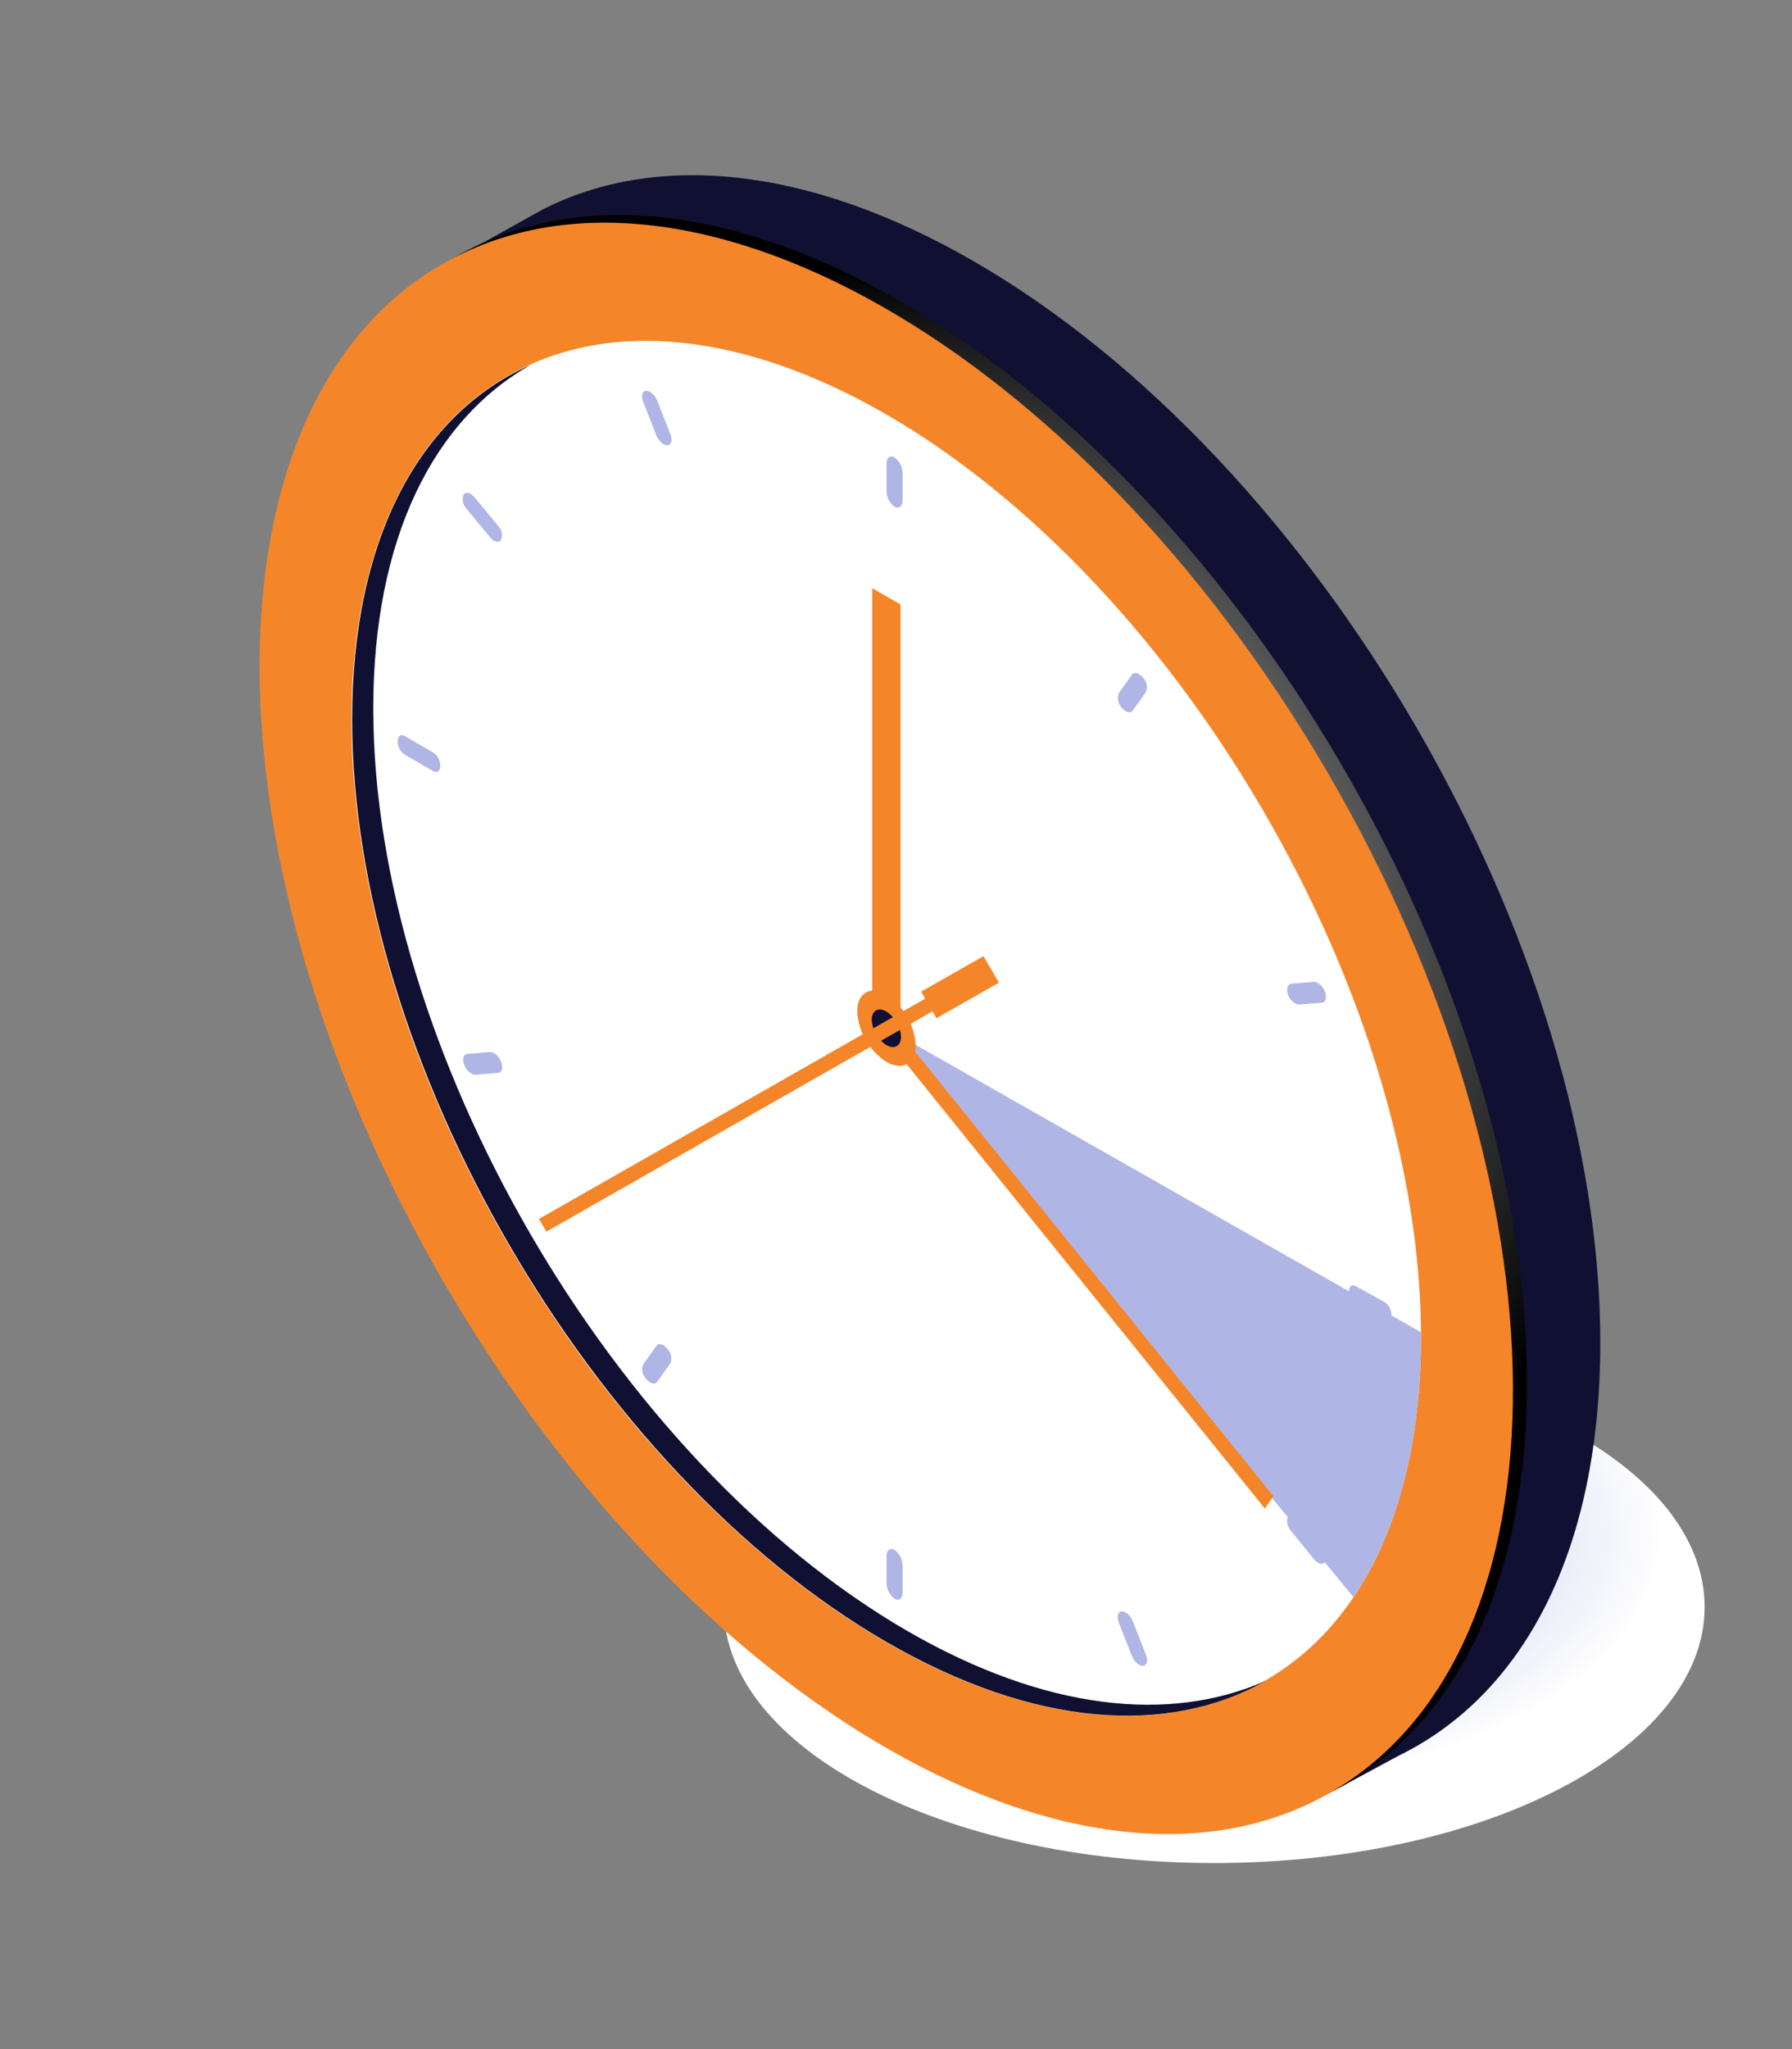 <svg width="105" height="120" viewBox="0 0 105 120" fill="none" xmlns="http://www.w3.org/2000/svg">
<rect x="0" y="0" width="105" height="120" fill="#808080" stroke="none"/>
<path style="mix-blend-mode:multiply" d="M71.146 109.103C87.016 109.103 99.88 102.391 99.88 94.112C99.88 85.834 87.016 79.122 71.146 79.122C55.277 79.122 42.413 85.834 42.413 94.112C42.413 102.391 55.277 109.103 71.146 109.103Z" fill="url(#paint0_radial_414_1742)"/>
<path d="M93.767 78.633C93.767 55.367 77.335 27.012 57.053 15.3C47.272 9.657 38.395 8.918 31.81 12.261L26.121 15.429L28.762 19.974C27.432 23.943 26.782 28.109 26.841 32.295C26.841 55.561 43.282 83.916 63.564 95.627C67.238 97.832 71.261 99.394 75.46 100.245L78.157 104.864L81.963 102.813C89.222 99.257 93.767 90.871 93.767 78.633Z" fill="#101032"/>
<path style="mix-blend-mode:screen" d="M78.874 104.469C93.125 96.138 92.98 69.376 78.551 44.693C64.121 20.009 40.872 6.753 26.621 15.084C12.371 23.415 12.516 50.178 26.945 74.861C41.374 99.543 64.624 112.8 78.874 104.469Z" fill="url(#paint1_radial_414_1742)"/>
<path d="M78.056 104.916C92.307 96.586 92.162 69.823 77.732 45.14C63.303 20.457 40.053 7.201 25.803 15.531C11.552 23.862 11.697 50.625 26.127 75.308C40.556 99.991 63.806 113.247 78.056 104.916Z" fill="#F58529"/>
<path d="M74.225 98.362C86.383 91.254 86.258 68.417 73.945 47.353C61.632 26.29 41.793 14.977 29.634 22.085C17.476 29.193 17.601 52.03 29.914 73.093C42.227 94.156 62.066 105.469 74.225 98.362Z" fill="white"/>
<path d="M79.302 93.53C81.823 89.835 83.264 84.672 83.264 78.309V78.022L51.935 60.215L79.302 93.53Z" fill="#AFB6E5"/>
<path d="M53.201 95.535C35.901 85.542 21.871 61.361 21.871 41.494C21.871 31.547 25.39 24.583 31.108 21.359C24.642 24.232 20.634 31.464 20.634 42.132C20.634 61.989 34.664 86.179 51.963 96.173C60.608 101.16 68.431 101.668 74.13 98.445C68.523 100.92 61.227 100.163 53.201 95.535Z" fill="#101032"/>
<path d="M53.653 61.213C53.653 62.294 52.887 62.728 51.935 62.183C51.438 61.859 51.025 61.423 50.728 60.91C50.431 60.396 50.259 59.82 50.227 59.228C50.227 58.147 50.993 57.704 51.935 58.258C52.435 58.58 52.851 59.015 53.15 59.529C53.448 60.043 53.621 60.62 53.653 61.213Z" fill="#F58529"/>
<path d="M52.416 29.672C52.27 29.566 52.151 29.427 52.069 29.267C51.987 29.106 51.944 28.928 51.945 28.748V27.15C51.945 26.799 52.157 26.642 52.416 26.79C52.56 26.897 52.678 27.036 52.76 27.196C52.842 27.357 52.885 27.534 52.887 27.713V29.311C52.887 29.662 52.675 29.819 52.416 29.672Z" fill="#AFB6E5"/>
<path d="M52.416 93.632C52.271 93.525 52.154 93.385 52.072 93.225C51.99 93.065 51.947 92.888 51.945 92.708V91.129C51.945 90.778 52.157 90.621 52.416 90.768C52.562 90.874 52.681 91.013 52.763 91.173C52.845 91.334 52.887 91.512 52.887 91.692V93.253C52.887 93.622 52.675 93.779 52.416 93.632Z" fill="#AFB6E5"/>
<path d="M25.797 44.846C25.797 45.151 25.612 45.289 25.381 45.16L23.709 44.19C23.581 44.104 23.477 43.986 23.406 43.849C23.335 43.712 23.3 43.559 23.303 43.405C23.303 43.109 23.478 42.971 23.709 43.1L25.381 44.07C25.509 44.155 25.615 44.27 25.687 44.405C25.76 44.541 25.797 44.692 25.797 44.846Z" fill="#AFB6E5"/>
<path d="M81.528 77.025C81.528 77.33 81.353 77.469 81.122 77.339L79.45 76.416C79.322 76.331 79.216 76.216 79.144 76.08C79.071 75.945 79.033 75.793 79.034 75.64C79.034 75.335 79.219 75.196 79.45 75.326L81.122 76.249C81.248 76.335 81.352 76.451 81.423 76.586C81.493 76.721 81.53 76.872 81.528 77.025Z" fill="#AFB6E5"/>
<path d="M39.106 26.078C38.875 26.078 38.589 25.838 38.459 25.506L37.683 23.52C37.554 23.188 37.628 22.901 37.859 22.883C38.081 22.883 38.376 23.123 38.505 23.456L39.281 25.432C39.411 25.774 39.346 26.06 39.106 26.078Z" fill="#AFB6E5"/>
<path d="M66.972 97.557C66.75 97.557 66.455 97.317 66.325 96.984L65.55 95.008C65.42 94.666 65.503 94.38 65.725 94.361C65.956 94.361 66.242 94.602 66.372 94.934L67.147 96.91C67.277 97.252 67.203 97.539 66.972 97.557Z" fill="#AFB6E5"/>
<path d="M29.362 62.183C29.491 62.516 29.417 62.811 29.186 62.83L27.847 62.94C27.625 62.94 27.33 62.7 27.201 62.368C27.071 62.035 27.145 61.74 27.376 61.721L28.715 61.61C28.937 61.592 29.233 61.85 29.362 62.183Z" fill="#AFB6E5"/>
<path d="M77.63 58.073C77.76 58.405 77.686 58.701 77.455 58.719L76.125 58.83C75.894 58.83 75.598 58.59 75.469 58.257C75.34 57.916 75.469 57.629 75.644 57.611L76.984 57.5C77.215 57.481 77.501 57.74 77.63 58.073Z" fill="#AFB6E5"/>
<path d="M29.362 31.629C29.233 31.814 28.937 31.74 28.715 31.463L27.339 29.8C27.232 29.692 27.158 29.555 27.126 29.406C27.095 29.257 27.108 29.102 27.164 28.96C27.293 28.775 27.589 28.849 27.81 29.135L29.186 30.788C29.294 30.896 29.368 31.033 29.399 31.183C29.43 31.332 29.418 31.487 29.362 31.629Z" fill="#AFB6E5"/>
<path d="M77.63 91.48C77.501 91.665 77.205 91.591 76.984 91.305L75.644 89.652C75.539 89.54 75.466 89.402 75.435 89.252C75.404 89.102 75.416 88.946 75.469 88.802C75.598 88.617 75.894 88.7 76.125 88.977L77.455 90.64C77.562 90.748 77.636 90.885 77.668 91.034C77.699 91.183 77.686 91.338 77.63 91.48Z" fill="#AFB6E5"/>
<path d="M39.106 78.993C39.212 79.102 39.285 79.239 39.316 79.387C39.347 79.536 39.335 79.691 39.282 79.833L38.506 80.923C38.377 81.108 38.081 81.034 37.859 80.747C37.752 80.639 37.678 80.502 37.647 80.353C37.615 80.204 37.628 80.049 37.684 79.907L38.46 78.817C38.589 78.632 38.875 78.706 39.106 78.993Z" fill="#AFB6E5"/>
<path d="M66.972 39.683C67.079 39.791 67.153 39.928 67.185 40.077C67.216 40.227 67.203 40.382 67.147 40.524L66.371 41.614C66.242 41.798 65.956 41.724 65.725 41.438C65.619 41.329 65.547 41.192 65.516 41.043C65.484 40.895 65.496 40.74 65.549 40.598L66.325 39.508C66.455 39.332 66.75 39.406 66.972 39.683Z" fill="#AFB6E5"/>
<path d="M52.767 61.943L51.104 60.991V34.446L52.767 35.398V61.943Z" fill="#F58529"/>
<path d="M52.231 59.865L51.723 60.586L74.111 88.341L74.619 87.629L52.231 59.865Z" fill="#F58529"/>
<path d="M52.794 60.714C52.794 61.258 52.406 61.471 51.935 61.203C51.687 61.041 51.48 60.823 51.33 60.566C51.181 60.309 51.094 60.022 51.076 59.725C51.076 59.18 51.464 58.959 51.935 59.236C52.184 59.398 52.391 59.616 52.54 59.873C52.689 60.129 52.776 60.417 52.794 60.714Z" fill="#101032"/>
<path d="M58.53 57.546L57.625 55.994L53.976 58.072L54.207 58.488L31.579 71.382L32.013 72.13L54.641 59.227L54.872 59.633L58.53 57.546Z" fill="#F58529"/>
<defs>
<radialGradient id="paint0_radial_414_1742" cx="0" cy="0" r="1" gradientUnits="userSpaceOnUse" gradientTransform="translate(68.831 89.978) scale(28.677 15.044)">
<stop offset="0.19" stop-color="#AFB6E5"/>
<stop offset="1" stop-color="white"/>
</radialGradient>
<radialGradient id="paint1_radial_414_1742" cx="0" cy="0" r="1" gradientUnits="userSpaceOnUse" gradientTransform="translate(53.12 57.884) rotate(-0.136) scale(42.054 42.054)">
<stop stop-color="white"/>
<stop offset="1"/>
</radialGradient>
</defs>
</svg>
